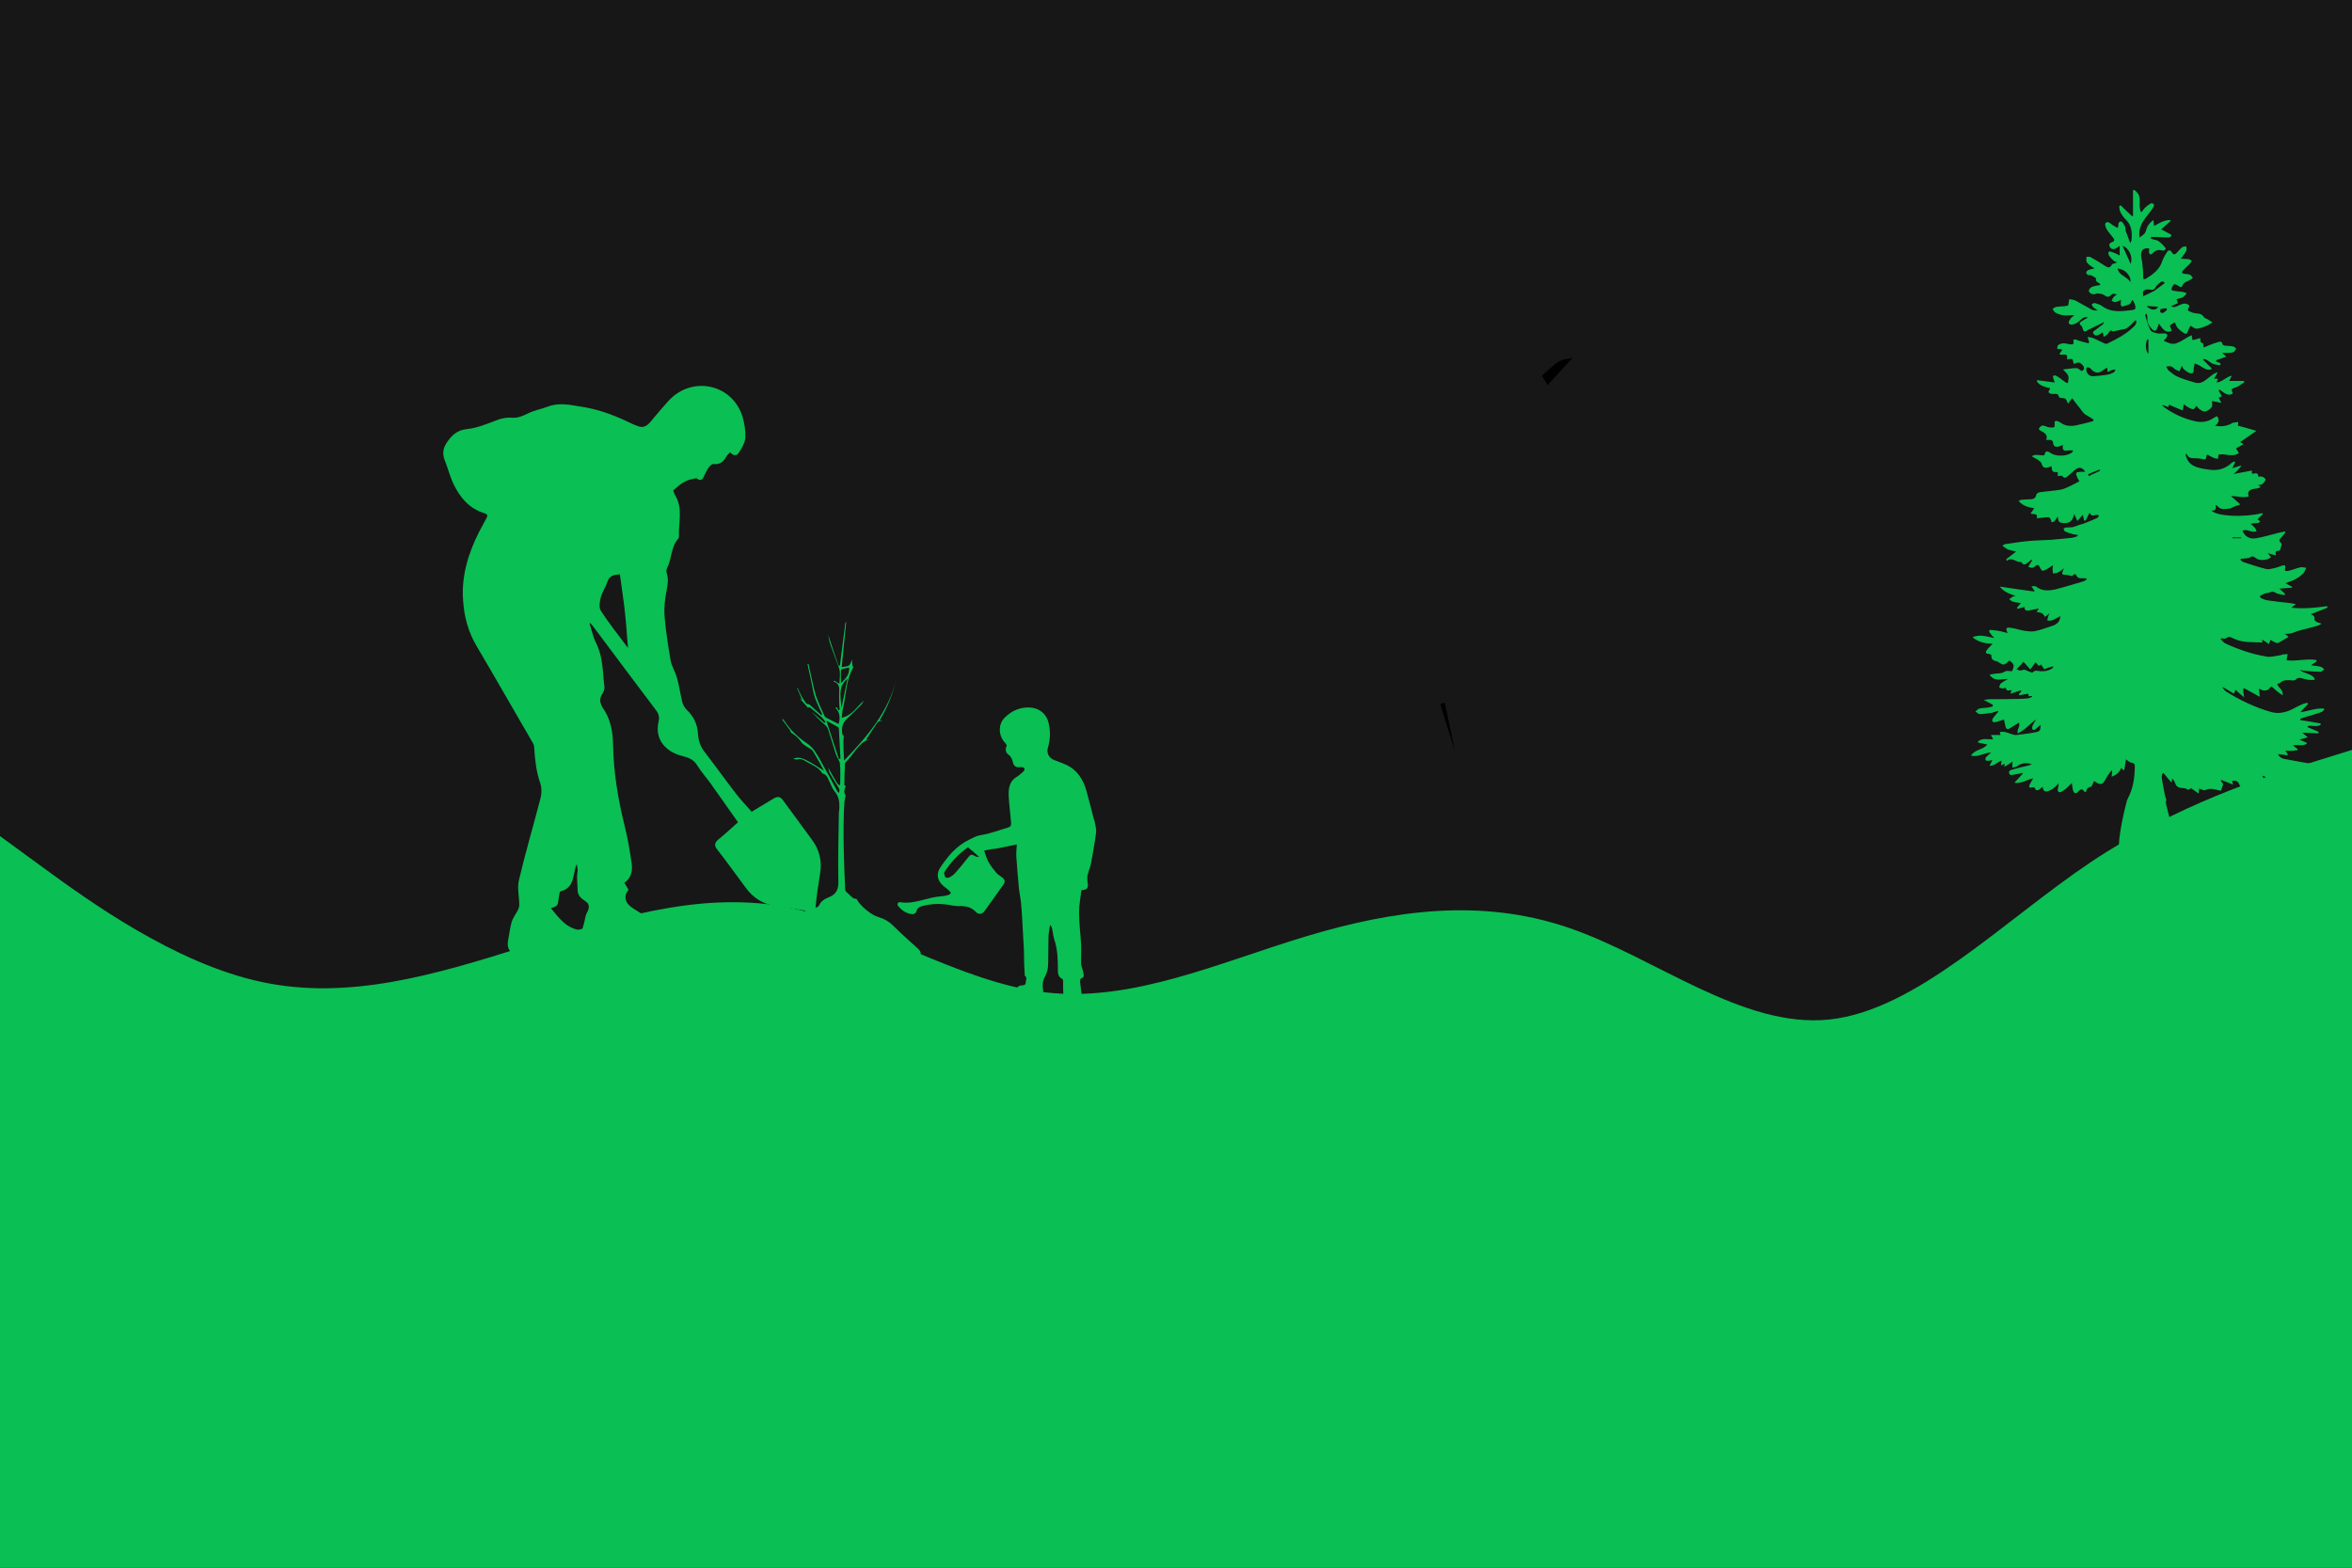 <?xml version="1.0" encoding="utf-8"?>
<!-- Generator: Adobe Illustrator 24.1.2, SVG Export Plug-In . SVG Version: 6.00 Build 0)  -->
<svg version="1.1" id="visual" xmlns="http://www.w3.org/2000/svg" xmlns:xlink="http://www.w3.org/1999/xlink" x="0px" y="0px"
	 viewBox="0 0 900 600" style="enable-background:new 0 0 900 600;" xml:space="preserve">
<style type="text/css">
	.st0{fill:#171717;}
	.st1{fill:#0ABF53;}
</style>
<rect class="st0" width="900" height="600"/>
<path class="st1" d="M0,320l16.7,12.2c16.6,12.1,50,36.5,83.3,43.6c33.3,7.2,66.7-2.8,100-13.3S266.7,341,300,347s66.7,29,100,32.8
	c33.3,3.9,66.7-11.5,100-21.5s66.7-14.6,100-3.3s66.7,38.7,100,35.2s66.7-37.9,100-60.2s66.7-32.7,83.3-37.8L900,287v314h-16.7
	c-16.6,0-50,0-83.3,0s-66.7,0-100,0s-66.7,0-100,0s-66.7,0-100,0s-66.7,0-100,0s-66.7,0-100,0s-66.7,0-100,0s-66.7,0-100,0
	s-66.7,0-83.3,0H0V320z"/>
<path class="st1" d="M225.6,238.6c0.8,2.5,1.3,5.2,2.5,7.5c2.7,5.4,2.5,11.2,3.2,16.9c0.1,0.9-0.4,1.9-0.9,2.7c-1,1.5-0.9,3-0.1,4.6
	c0.1,0.1,0.1,0.3,0.2,0.4c3.2,4.4,4,9.3,4.1,14.7c0.2,10.3,1.9,20.5,4.4,30.6c1.2,4.7,2,9.6,2.7,14.4c0.4,2.9-0.1,5.6-2.8,7.5
	c0.6,0.9,1.1,1.8,1.6,2.6c-2,2.6-1.4,5.2,1.8,7.2c2.3,1.5,4.7,2.9,7.1,4.3c0.8,0.5,1.8,0.6,2.8,0.9c0.5,0.1,1.3,0,1.6,0.3
	c2.1,2,4.7,1.7,7.3,1.8c2.5,0.1,5.4,0.2,6.1,3.3c0.7,2.9-1.9,4.1-3.8,5.4c-5.3,3.8-11.3,5.7-17.9,5.6c-1.8,0-3.6-1-5.4-1.3
	c-1.5-0.3-3.1-0.2-4.6-0.2c-0.4,0-0.8,0.3-1.2,0.3c-6.2,0.4-12.3,1.5-18.6-0.6c-3.5-1.1-7.4-1.1-11.1-1.5c-2.2-0.2-4.5-0.1-6.6-0.5
	c-3-0.6-4.1-2.6-3.6-5.5c0.5-2.4,0.7-4.8,1.4-7.2c0.5-1.5,1.5-2.9,2.3-4.3c0.3-0.7,0.6-1.4,0.6-2.1c0-3.2-0.9-6.6-0.1-9.7
	c2.5-10.6,5.6-21,8.3-31.5c0.4-1.7,0.4-3.8-0.2-5.5c-1.5-4.4-2-8.9-2.3-13.5c0-0.7-0.2-1.4-0.6-2c-7.1-12.2-14.1-24.5-21.3-36.7
	c-3.3-5.5-4.9-11.4-5.3-17.7c-0.7-9.4,2-18.1,6.2-26.4c0.9-1.7,1.8-3.3,2.7-5c0.6-1,0.5-1.6-0.8-2c-5.7-1.7-9.2-5.9-11.7-11
	c-1.4-2.9-2.2-6.2-3.4-9.2c-1-2.4-0.7-4.6,0.7-6.7c1.9-2.9,4-4.9,7.9-5.3c3.9-0.4,7.6-2,11.3-3.4c2.1-0.8,4-1.1,6.2-0.9
	c1.9,0.1,4-0.8,5.8-1.7c2.4-1.2,5-1.6,7.3-2.5c4.7-1.8,8.8-0.7,13.3,0c5.8,0.9,11.2,2.8,16.4,5.2c1.7,0.8,3.5,1.7,5.3,2.3
	c2.1,0.7,3.5-0.5,4.8-2.1c2.2-2.7,4.5-5.3,6.8-7.9c9-9.5,24.2-6.2,28.1,6.2c0.8,2.6,1.2,5.5,1.1,8.2c-0.1,1.8-1.3,3.7-2.3,5.4
	c-0.8,1.5-2.2,1.7-3.5,0.1c-0.6,0.6-1.2,1.1-1.5,1.7c-1.1,1.9-2.4,3.1-4.8,2.8c-0.6-0.1-1.5,0.7-1.9,1.3c-0.7,0.9-1.1,1.9-1.6,2.9
	c-0.6,1.4-1.2,2.7-3,1.3c-0.2-0.2-0.8,0.1-1.3,0.2c-3,0.4-5.3,2.2-7.7,4.4c0.2,0.6,0.5,1.5,1,2.3c2.7,4.9,1,10.1,1.2,15.2
	c0,0.3-0.1,0.8-0.3,1c-2.8,3.2-2.4,7.6-4.2,11.1c-0.3,0.6-0.4,1.4-0.2,2c1.1,3.2-0.1,6.3-0.5,9.4c-0.4,2.8-0.5,5.7-0.2,8.4
	c0.5,5.2,1.3,10.4,2.2,15.6c0.4,2.3,1.8,4.4,2.4,6.6c0.9,3.1,1.3,6.3,2.1,9.5c0.3,1,0.9,2.1,1.6,2.8c2.8,2.6,4.2,5.7,4.4,9.4
	c0.2,2.6,0.9,4.8,2.6,6.9c4,5.2,7.8,10.5,11.8,15.7c1.8,2.4,4,4.6,6.1,7.1c2.7-1.6,5.5-3.3,8.3-5c1.6-1,2.7-0.9,3.8,0.7
	c3.6,5,7.4,10,11,15c2.9,3.9,3.9,8.2,3.1,13c-0.7,4.2-1.3,8.4-1.7,12.6c-0.2,1.9-0.9,2.1-2.5,1.8c-4.3-0.8-8.7-1.4-13-2.1
	c-4.6-0.7-8.2-2.9-11-6.6c-3.7-5-7.3-10-11.1-14.9c-1.3-1.6-1.1-2.7,0.5-4c2.5-2,4.8-4.2,7.4-6.5c-3.6-5.1-7.1-10-10.6-15
	c-1.7-2.3-3.6-4.5-5.1-6.9c-1.4-2.2-3.4-2.9-5.8-3.5c-5.8-1.5-10.5-5.9-8.9-13.1c0.4-1.7,0.1-3-1-4.4c-8-10.6-16-21.3-24-32
	c-0.4-0.5-0.8-0.9-1.2-1.4C226,238.4,225.8,238.5,225.6,238.6z M240.3,248c-0.4-4.9-0.7-9.4-1.2-13.9c-0.5-4.8-1.3-9.5-1.9-14.3
	c-2.4,0.2-4,0.6-4.7,2.7c-0.7,2.1-2,4-2.6,6.1c-0.4,1.6-0.8,3.9,0,5.1C233,238.6,236.7,243.1,240.3,248z M222.7,356.1
	c0.3-1.1,0.6-2.1,0.9-3.2c0.3-1.2,0.4-2.5,1-3.6c1-1.7,1.1-3.3-0.6-4.4c-1.8-1.2-3-2.1-3-4.7c0-2.2-0.4-4.3,0-6.5c0.2-1-0.2-2-0.3-3
	c-1.7,3.8-0.5,9.1-6.4,10.5c-0.2,0.7-0.4,1.6-0.5,2.5c-0.4,3-0.3,3-3,3.9C214,351.4,216.8,355.6,222.7,356.1z"/>
<path class="st1" d="M413.8,340.7c-0.3,2.8-0.9,5.7-0.9,8.5c0,4.2,0.6,8.4,0.8,12.6c0.1,2.4-0.1,4.8,0,7.2c0.1,1,0.6,2.1,0.8,3.1
	c0.2,0.9,0.6,2-0.9,2.4c-0.2,0.1-0.3,0.8-0.3,1.2c0.2,1.9,0.4,3.7,0.7,5.6c0.3,1.6-0.2,2.4-1.8,2.8c-0.5,0.1-1,0.2-1.5,0.2
	c-3,0.2-3.6-0.3-3.8-3.2c-0.1-1.9-0.1-3.8-0.1-5.7c0-0.3-0.2-0.7-0.4-0.8c-1.5-0.7-1.6-2-1.6-3.4c0-3.9-0.1-7.9-1.4-11.7
	c-0.4-1.3-0.5-2.7-0.8-4c-0.1-0.5-0.3-1-0.8-1.5c-0.2,1.6-0.6,3.2-0.6,4.9c-0.1,3.8,0,7.6-0.2,11.3c-0.1,1.2-0.6,2.6-1.2,3.7
	c-0.9,1.5-0.9,3.1-0.7,4.7c0.2,1.9-0.1,2.3-1.9,2.9c-1.7,0.6-3.3,1.2-4.9,1.9c-2.2,0.9-4.4,1.2-6.6,0.2c-1.4-0.6-1.6-1.8-0.4-2.7
	c1.5-1.2,3-2.3,4.5-3.4c0.2-0.1,0.4-0.3,0.7-0.3c0.9-0.2,2,0.2,2-1.3c0-0.8,0.7-1.7-0.3-2.4c-0.1-0.1-0.1-0.6-0.1-0.8
	c-0.1-1.2-0.1-2.3-0.2-3.5c-0.1-1.9,0-3.8-0.1-5.7c-0.2-3.6-0.4-7.1-0.6-10.7c-0.1-2.4-0.3-4.8-0.5-7.2c-0.2-1.9-0.6-3.7-0.8-5.5
	c-0.4-4.1-0.7-8.1-1-12.2c-0.1-1.5,0.1-3,0.2-4.7c-2.6,0.5-5,1-7.4,1.5c-0.9,0.2-1.9,0.2-2.9,0.4c-0.7,0.1-1.4,0.3-2.2,0.5
	c0.6,1.7,1,3.2,1.7,4.4c0.8,1.4,1.8,2.7,2.9,4c0.7,0.8,1.6,1.3,2.4,1.9c0.9,0.7,1.1,1.6,0.4,2.6c-2.4,3.4-4.8,6.8-7.2,10.1
	c-0.9,1.3-2.3,1.6-3.4,0.4c-1.8-1.9-4-2.3-6.5-2.2c-1.3,0-2.6-0.2-4-0.5c-3.3-0.5-6.5-0.4-9.7,0.4c-1.3,0.3-2.3,0.8-2.6,2.3
	c-0.1,0.4-0.9,0.9-1.4,0.9c-2.2-0.2-4-1.3-5.4-3c-0.7-0.8-0.3-1.7,0.7-1.6c5.3,0.9,10.1-1.8,15.1-2.2c1-0.1,2.1-0.2,3.1-0.5
	c0.4-0.1,0.9-0.4,1.1-0.8c0.1-0.2-0.4-0.7-0.7-1c-0.7-0.7-1.6-1.2-2.3-1.9c-2.1-1.9-2.6-4.3-1.1-6.7c2.9-4.4,6.2-8.4,11.1-10.8
	c1.5-0.7,2.7-1.5,4.6-1.8c3.5-0.5,6.9-1.9,10.4-2.9c0.9-0.3,1.2-0.8,1.1-1.7c-0.3-2.8-0.5-5.6-0.8-8.4c-0.1-1.3-0.2-2.7-0.1-4
	c0.2-2.1,0.9-3.9,2.8-5.1c1-0.6,1.9-1.4,2.8-2.2c0.3-0.3,0.5-0.9,0.4-1.2c-0.1-0.3-0.7-0.5-1.1-0.5c-1.5,0.1-2.8,0.2-3.3-1.8
	c-0.2-1-0.7-2.2-1.5-2.8c-1.4-1-1.5-2.1-0.9-3.5c0.1-0.3-0.3-0.9-0.6-1.2c-2.5-2.6-2.8-6.9-0.2-9.6c2.7-2.7,6.1-4.2,10-3.9
	c3.5,0.3,6.2,2.6,6.9,6.1c0.7,3.1,0.6,6.2-0.3,9.2c-0.6,2.1,0.3,4,2.4,4.8c1.6,0.6,3.2,1.2,4.8,1.9c4.1,2,6.3,5.6,7.5,9.8
	c1,3.5,1.9,7.1,2.8,10.7c0.1,0.3,0.3,0.5,0.3,0.8c0.3,1.6,0.8,3.2,0.6,4.7c-0.5,4.1-1.3,8.1-2,12.1c-0.1,0.4-0.2,0.8-0.4,1.3
	c-0.3,1-0.7,2-0.9,3c-0.1,0.7,0,1.4,0,2.1C416.7,339.8,416,340.6,413.8,340.7z M370.4,324.3c-3.6,2.5-6.5,5.6-8.9,9.3
	c-0.1,0.2-0.3,0.5-0.2,0.7c0.1,0.5,0.2,1.2,0.5,1.5c0.3,0.2,1.1,0.2,1.5,0c0.9-0.5,1.8-1.1,2.4-1.9c1.5-1.7,3-3.5,4.4-5.3
	c1.4-1.8,1.5-1.8,3.5-0.7c0.3,0.1,0.7,0,1,0C373.2,326.6,371.9,325.5,370.4,324.3z"/>
<path class="st1" d="M326.5,255.5c-2.8,4.8-2.7,10.3-3.9,15.5c-0.3,1.1-0.3,2.3-0.5,3.7c4.1-0.9,5.8-4.3,8.5-6.6
	c-0.4,0.6-0.7,1.3-1.2,1.8c-1.8,1.8-3.6,3.6-5.4,5.3c-1.4,1.3-1.9,2.9-1.8,4.7c0,0.5,0.1,1.1,0.4,1.8c0.1-0.2,0.2-0.5,0.3-0.7
	c-0.3,3.4-0.1,6.6,0.1,10.1c8.9-9.3,17-18.6,20-31.3c-1.3,5.6-3.3,10.9-6.4,15.9c0.4,0.1,0.7,0.2,1.1,0.2c-0.1,0.1-0.2,0.2-0.2,0.1
	c-1.1-0.2-1.7,0.3-2.2,1.2c-1.3,2-2.6,3.9-3.9,5.9c0.4-0.1,0.8-0.1,1.2-0.2c-4.3,1.5-5.8,5.8-8.8,8.6c-0.2,0.2-0.5,0.6-0.5,1
	c-0.1,2.7-0.2,5.4-0.2,8c0,0.1,0.4,0.3,0.6,0.4c-0.8,1.2-0.8,2.8-0.1,3.5c-0.2,1-0.4,1.8-0.5,2.6c-0.6,11.1-0.2,22.1,0.3,33.2
	c0,0.3,0.1,0.8,0.3,1c0.9,0.9,1.8,1.7,2.7,2.5c0.3,0.2,0.8,0.2,1.4,0.4c0,0,0,0,0,0c0,0,0.2,0.4,0.3,0.5c1.7,2.8,5.2,5,5.2,5
	c2.8,1.8,3.3,1.2,5.9,2.7c1.9,1.1,2.4,1.9,5.5,4.8c6,5.7,7.8,6.5,7.6,7.9c-0.3,1.5-2.7,2.2-6.9,3.3c-9.5,2.4-14.3,3.6-16.9,3.7
	c-16.6,0.7-33.4-14.1-34.3-14.9c-0.1-0.1-0.2-0.2-0.2-0.3c1.9-1.7,3.8-3.5,5.9-4.9c1-0.7,2.7-0.3,4-0.5c0.7-0.1,1.5-0.3,1.9-0.8
	c1.8-1.8,3.8-3.2,6.5-3.3c0.4,0,0.9-0.4,1.1-0.7c0.7-1.7,2.2-2.6,3.8-3.2c3-1.2,3.7-3.2,3.6-6.3c-0.2-8.6,0.1-17.1,0.2-25.7
	c0-0.7,0.1-1.4,0.2-2c0.1-2.4-0.2-4.7-1.9-6.6c-0.7-0.8-1.1-2-1.6-3c-0.8-1.4-1-3.3-3-3.8c-1.5-2.5-4.2-3.3-6.5-4.7
	c-1-0.6-2-1.1-3.2-0.6c-0.4,0.1-1-0.2-1.5-0.4c2.6-0.5,2.9-1.1,11.8,4.7c-0.5-1-1.1-2-1.6-3c-0.9-1.5-1.7-3.1-2.7-4.6
	c-0.4-0.6-1.2-0.9-1.9-1.4c-0.6-0.4-1.3-0.8-1.9-1.3c-0.8-0.8-1.3-1.8-2.2-2.6c-0.9-0.8-2-1.5-2.8-2.1c0,0,0.2,0,0.5,0
	c-1.1-1.5-2.3-3.1-3.4-4.6c0.1-0.1,0.2-0.2,0.3-0.2c0.2,0.3,0.5,0.6,0.7,0.9c2.2,3.4,5.2,6.2,8.5,8.4c2.5,1.7,3.7,4,5,6.3
	c2.3,4,4.4,8,6.6,12c0.1,0.2,0.3,0.4,0.5,0.7c0.7-1,0.2-1.8-0.3-2.5c-1.1-1.7-2.1-3.4-3.1-5.1c-0.3-0.6-0.4-1.4-0.6-2.1l0,0
	c1.1,1.9,2.1,3.8,3.2,5.6c0.2,0.4,0.6,0.7,0.9,1.1c0.2,0,0.3-0.1,0.5-0.1c0-2.7,0.2-5.4-0.1-8.1c-0.1-1.2-1.1-2.3-1.5-3.5
	c-1-3.2-2-6.4-3-9.6c-0.3-1-1-1.6-1.8-2.3c-1.7-1.4-3.1-3-4.7-4.6c1.2,1,2.3,2,3.5,3c0.5,0.5,1.1,0.9,1.6,1.4
	c0.1-0.1,0.3-0.3,0.4-0.4c-0.6-0.8-1.2-1.6-1.9-2.2c-0.8-0.7-1.6-1.3-2.4-2c-0.6-0.5-1.3-1-1.9-1.5c-0.1,0-0.3,0.2-0.5,0.3
	c-1.1-1.3-2.3-2.6-3.3-3.7c0.1,0.1,0.4,0.3,1.1,0.8c-0.7-1.7-1.4-3.1-2-4.6c0.1,0,0.1-0.1,0.2-0.1c0.5,1.1,1,2.2,1.6,3.3
	c0.5,0.9,1.1,1.8,1.7,2.6c0.3,0.3,0.8,0.3,1.2,0.4c1.5,1.4,3,2.7,4.6,4.1c0.1-0.1,0.2-0.1,0.4-0.2c-1.4-3-3-6-3.6-9.3
	c-0.6-3.4-1.4-6.7-2.1-10c0.1,0,0.3-0.1,0.4-0.1c0.1,0.6,0.2,1.3,0.4,1.9c0.8,3.4,1.4,6.9,2.4,10.2c0.9,2.7,2.2,5.3,3.4,8
	c0.1,0.2,0.4,0.4,0.6,0.5c1.5,0.8,3,1.5,4.7,2.4c0.7-2.3,0.5-4.4-1.2-6.2c0.2-0.1,0.3-0.2,0.5-0.2c0.2,0.4,0.5,0.8,0.7,1.2
	c0.1-0.1,0.2-0.1,0.4-0.2c-0.1-1.5-0.2-2.9-0.2-4.4c0-0.6,0-1.3,0-1.9c0.1-1.9,0.3-3.8-2.2-4.6c0.1-0.1,0.3-0.2,0.4-0.3
	c0.5,0.4,1.1,0.7,1.9,1.2c0.1-2.2,0.5-4.2-0.2-6.2c-1-2.8-2.1-5.6-3.1-8.4c-0.5-1.4-0.8-2.8-1-4.2c1.3,4,2.6,7.9,4,11.9
	c0.2,0,0.3,0,0.5-0.1c0.7-5.5,1.4-11,2.1-16.5c0.1,0,0.2,0,0.3,0c-0.6,5.6-1.1,11.3-1.7,17.1c1-0.2,2-0.1,2.7-0.6
	c0.6-0.4,0.8-1.4,1.3-2.3C325.9,253.7,326.2,254.6,326.5,255.5z M321,290.5c0.2,0,0.4-0.1,0.6-0.1c-0.2-3.8-0.4-7.6-0.6-11.4
	c0-0.2-0.1-0.6-0.3-0.7c-1.4-0.8-2.9-1.6-4.5-2.5C317.9,280.9,319.4,285.7,321,290.5z M324.3,259.7c-3.1,2.8-3,5.1-2.3,11.2
	C322.8,267,323.5,263.5,324.3,259.7z M324.9,255.5c-0.8,0.2-1.6,0.3-2.4,0.5c-0.3,0.1-0.7,0.4-0.7,0.6c-0.1,1.5,0,3.1,0,4.9
	C323.6,259.7,325.2,258.1,324.9,255.5z M353.2,356.7"/>
<path d="M592.2,147.4c-0.7-1.2-1.5-2.4-2.2-3.6c2.2-1.9,4.2-4,6.6-5.5c1.5-0.9,3.6-1,5.1-1.3C598.7,140.3,595.5,143.8,592.2,147.4z"
	/>
<path d="M557,288.3c-2-6.3-4-12.6-5.9-18.9c0.6-0.2,1.1-0.3,1.7-0.5c1.4,6.5,2.8,13,4.1,19.5C556.9,288.4,557,288.3,557,288.3z"/>
<path class="st1" d="M882.6,295.2c0.8,0.7,1.3,1.2,1.9,1.7c-0.1,0.2-0.2,0.3-0.3,0.5c-2.6-0.1-4.5-2.4-7-2.8
	c-0.1,0.1-0.2,0.2-0.2,0.3c0.8,0.8,1.7,1.5,2.7,2.4c-1,0.3-1.8,0.6-2.8,0.9c0.6,0.8,1,1.5,1.6,2.5c-2.5,0.3-3.9-1.3-5.6-2.3
	c-0.1,0.4-0.1,0.7-0.2,0.9c-0.5,1.5-1.5,1.8-2.7,0.8c-1-0.8-2-1.7-3-2.6c-0.3-0.3-0.7-0.5-1.2-0.6c0.3,0.9,0.5,1.9,0.9,2.8
	c0.5,1.1-0.3,1.5-0.9,2.1c-0.6,0.6-1.2,0.4-1.7-0.2c-0.3-0.3-0.6-0.6-1-1.2c-0.4,0.9-0.8,1.6-1.2,2.4c-0.3-0.3-0.6-0.6-0.7-0.8
	c-0.7-1.1-1.3-1.8-2.6-0.7c-0.2,0.2-0.8-0.1-1.1-0.2c-0.2-0.1-0.4-0.4-0.5-0.6c-0.5-1.4-1.4-2-2.9-1.6c0.1,0.3,0.2,0.7,0.4,1.4
	c-1.7-0.7-3.1-1.2-4.5-1.8c-0.1,0.1-0.1,0.2-0.2,0.3c0.3,0.5,0.7,1,0.9,1.3c-0.3,0.9-0.5,1.6-0.8,2.5c-0.1,0-0.4-0.1-0.8-0.1
	c-1.7-0.4-3.4-1-5.3-0.1c-0.5,0.3-1.5-0.4-2.3-0.6c0,0.5-0.1,1-0.2,1.9c-0.8-0.6-1.4-1-2-1.4c-0.5-0.3-0.9-1-1.5-0.2
	c0,0-0.1,0.1-0.1,0.1c-0.2,0-0.6,0-0.7-0.1c-1.4-1-3.8,0.2-4.6-2.2c-0.2-0.7-0.7-1.4-1.3-2c0,0.4,0,0.9,0,1.3
	c-0.1,0.1-0.2,0.1-0.3,0.2c-1-1.2-1.9-2.3-2.9-3.5c-0.1,0-0.3,0.1-0.4,0.1c-0.1,0.5-0.4,1.1-0.3,1.6c0.3,2.3,0.8,4.5,1.2,6.7
	c0.1,0.6,0.4,1.1,0.5,1.6c0.1,0.4-0.1,0.7-0.1,0.8c-0.4,1.8,4.9,14.7,1.8,19.2c-1.8,2.5-6.7,2.9-9.4,3.1c-1,0.1-2.3,0.1-2.9,0.1
	c-3.6,0.1-5.5,0.1-6.1-0.2c-3.7-1.7,0.9-19.6,1.6-22.2c0.1-0.2,0.2-0.7,0.5-1.3c2-3.7,2.5-7.8,2.6-11.9c0-0.9-0.2-1.5-1.3-1.6
	c-0.4,0-0.7-0.3-1.1-0.5c-0.3-0.2-0.6-0.5-1-0.8c-0.2,1.4-0.4,2.7-0.7,4.3c-0.6-0.5-0.8-0.7-1.2-1c-0.5,1.7-1.8,2.7-3.6,3.4
	c0.1-0.9,0.2-1.6,0.2-2.2c-0.1-0.1-0.2-0.1-0.3-0.2c-0.5,0.7-1,1.4-1.5,2.1c-0.2,0.3-0.3,0.6-0.5,0.9c-1.4,2.6-2,2.8-4.6,1
	c-0.2,0.5-0.4,0.9-0.6,1.3c-0.2,0.3-0.3,0.8-0.5,0.9c-1.3,0.1-1.8,1-2.1,2.1c-0.3-0.1-0.4-0.1-0.5-0.2c-0.8-1.2-1.4-1.1-2.3-0.1
	c-0.9,1.1-1.8,0.8-2.1-0.6c-0.2-0.8-0.2-1.5-0.4-2.6c-0.6,0.6-1.1,1-1.5,1.4c-0.3,0.3-0.5,0.6-0.8,0.8c-0.8,0.5-1.9,1.5-2.5,1.3
	c-1.1-0.4-0.4-1.7-0.3-2.6c0-0.2,0-0.3,0-0.8c-0.5,0.5-0.8,1-1.2,1.3c-0.7,0.6-1.5,1.2-2.3,1.5c-1.7,0.7-2.3,0.3-2.6-1.5
	c-0.6,0.5-1.1,1-1.7,1.3c-0.3,0.1-1,0-1-0.2c-0.2-0.9-0.7-1-1.5-0.8c-1.1,0.2-1.1-0.4-0.7-1.2c0.4-0.8,0.9-1.5,1.3-2.3
	c-2.3,0.4-4.3,2.1-7.2,1.7c1.2-1.3,2.2-2.4,3.2-3.5c0-0.1-0.1-0.2-0.1-0.3c-0.9,0.2-1.9,0.5-2.8,0.6c-0.8,0.1-2,0.7-2.3-0.5
	c-0.3-1.1,0.9-1.2,1.7-1.5c1.7-0.5,3.5-0.9,5.3-1.3c0.5-0.1,1.1-0.4,1.7-0.6c-2.1-0.7-4-0.5-5.7,0.8c-0.4,0.3-1.1,0.3-1.8,0.5
	c0-0.8,0.1-1.3,0.1-2.3c-1.2,0.8-2.1,1.4-3.1,2c0-0.4,0-0.7,0.1-1.2c-0.5,0.2-0.9,0.4-1.4,0.7c0.1-0.7,0.1-1.2,0.2-1.9
	c-1.6,0.6-2.6,2-4.6,2c0.4-0.8,0.7-1.4,1.1-2.2c-0.7,0.1-1.2,0.3-1.7,0.3c-0.3,0-0.8-0.1-0.9-0.3c-0.1-0.2-0.1-0.7,0.1-1
	c0.5-0.6,1.2-1.1,2-1.9c-2.7,0.1-4.9,1.9-7.7,1.2c1.5-2.4,4.5-2.2,6.3-4.2c-1.3-0.3-2.5-0.6-3.6-0.8c0-0.2,0-0.3,0.1-0.5
	c1.6-1.3,3.6-0.7,5.7-0.7c-0.3-0.7-0.6-1.1-0.9-1.7c1.3,0,2.4,0,3.7,0c-0.1-0.4-0.2-0.7-0.3-1.1c1.6-0.4,2.9,0.2,4.3,0.7
	c0.7,0.2,1.5,0.5,2.2,0.4c2.5-0.3,5-0.6,7.5-1.1c1.4-0.3,1.7-0.9,1.6-2.8c-0.7,0.6-1.3,1.2-1.9,1.7c-0.3,0.2-0.8,0.4-0.9,0.3
	c-0.3-0.2-0.5-0.7-0.4-1c0.1-0.6,0.4-1.1,0.7-1.7c0.2-0.4,0.6-0.8,0.7-1.3c-2.3,1.7-4.1,4-6.9,5.3c-0.5-1.5,1.2-2.8,0.4-4.1
	c-1.3,0.8-2.4,1.5-3.5,2.2c-0.9,0.5-1.4,0.2-1.6-0.8c-0.2-0.9-0.4-1.7-0.6-2.6c-0.8,0.3-1.7,0.5-2.5,0.8c-0.3,0.1-0.6,0.2-0.9,0.2
	c-1,0.1-1.3-0.4-0.9-1.3c0.3-0.6,0.9-1.1,1.3-1.7c0.3-0.4,0.6-0.7,0.9-1c-0.1-0.1-0.1-0.2-0.2-0.3c-0.7,0.2-1.5,0.5-2.2,0.7
	c-1.6,0.2-3.2,0.5-4.8,0.5c-0.5,0-1.1-0.7-1.6-1c0.5-0.4,1-1,1.5-1.1c1.1-0.3,2.3-0.2,3.4-0.4c0.6-0.1,1.1-0.3,1.7-0.4
	c0-0.2,0.1-0.4,0.1-0.6c-1-0.6-2.1-1.2-3.5-1.9c0.9-0.1,1.6-0.3,2.2-0.3c3.6,0,7.2,0,10.9-0.1c1.3,0,2.6-0.1,3.8-0.2
	c0.6-0.1,1.1-0.4,1.6-0.6c0-0.1-0.1-0.2-0.1-0.3c-0.4,0-0.7,0-1.2,0.1c-0.1-0.3-0.1-0.7-0.2-1c-1.2,0.2-2.3,0.4-3.5,0.6
	c0-0.1-0.1-0.3-0.1-0.4c0.3-0.4,0.7-0.8,1-1.2c-0.1-0.1-0.1-0.2-0.2-0.3c-1.2,0.4-2.5,0.8-4,1.3c0.2-0.7,0.3-1,0.5-1.3
	c-0.8-0.2-2.1,0.7-2.3-1c-0.4,0.1-0.8,0.3-1.1,0.3c-0.5,0-0.9-0.2-1.4-0.4c0.2-0.5,0.2-1.1,0.5-1.4c0.8-0.7,1.7-1.1,2.8-1.8
	c-2.4-0.2-5,1.3-7-1.7c1-0.2,1.7-0.3,2.4-0.4c1.2-0.1,2.4,0,3.5-0.8c0.6-0.4,1.8-0.1,2.7-0.1c1-2.2,0.9-2.7-1-4.1
	c-0.3,0.2-0.5,0.5-0.8,0.7c-1.2,1.1-1.7,1.1-3.1,0.1c-0.3-0.2-0.6-0.4-0.9-0.5c-1.3-0.2-2.2-0.7-2.1-2.3c0-0.2-0.6-0.5-0.9-0.5
	c-1.2-0.1-1.5-0.5-0.9-1.4c0.6-0.9,1.5-1.6,2.3-2.5c-2.7-0.1-5.3-0.5-7.7-2.5c2.9-1.3,5.5-0.2,8.3,0.3c-0.7-0.8-1.2-1.3-1.6-1.9
	c-0.6-0.8-0.4-1.3,0.6-1.2c1.1,0.1,2.3,0.3,3.4,0.5c0.8,0.2,1.7,0.4,2.7,0.7c-0.8-1.9-0.6-2.3,1.3-2c1.7,0.2,3.3,0.8,5,1.1
	c1.3,0.2,2.7,0.4,4,0.2c2.4-0.5,4.8-1.4,7.2-2.2c1.6-0.6,2.6-1.7,2.7-3.6c-1.1,0.6-2.1,1.2-3.1,1.6c-0.6,0.2-1.3,0.1-1.9,0.1
	c0.1-0.6,0.2-1.2,0.4-1.8c0.1-0.2,0.2-0.5,0.5-1c-0.8,0.6-1.3,1-1.8,1.4c-0.9-1.5-0.9-1.5-3.2-1.9c0.3-0.4,0.5-0.8,0.9-1.3
	c-1.3,0.2-2.5,0.5-3.6,0.7c-1,0.2-2,0.2-1.9-1.3c-1,0.2-1.8,0.5-2.7,0.7c-0.1-0.1-0.2-0.2-0.2-0.4c0.4-0.5,0.9-1.1,1.5-1.8
	c-1.1-0.2-2.1-0.2-3-0.5c-0.6-0.2-1-0.6-1.5-1c0.5-0.3,1-0.7,1.5-1c0.3-0.1,0.7-0.1,1-0.2c-2.3-0.8-4.5-1.5-6.1-3.6
	c4.5,0.7,8.8,1.3,13.3,1.9c-0.1-0.4-0.1-0.5-0.2-0.6c-0.3-0.5-0.7-0.9-1-1.4c0.6,0,1.4-0.2,1.8,0.1c2.4,1.9,5.1,1.6,7.7,1
	c3.5-0.9,6.9-2,10.4-3c0.5-0.1,0.8-0.5,1.3-0.8c0-0.1-0.1-0.2-0.1-0.3c-0.4,0-0.8-0.1-1.2-0.1c-1.1,0-2,0.3-2.7-1.1
	c-0.5-1.1-1.3,0-1.6,0.3c-1-0.2-1.8-0.5-2.6-0.5c-1.2,0-1.4-0.2-1-1.4c0.1-0.2,0.2-0.5,0.5-1.1c-1,0.7-1.6,1.3-2.4,1.6
	c-0.5,0.3-1.2,0.3-1.8,0.4c-0.1-0.6-0.2-1.2-0.2-1.7c0-0.4,0.1-0.9,0.2-1.5c-1,0.7-1.8,1.2-2.7,1.7c-1.3,0.7-1.7,0.6-2.3-0.8
	c-0.4-0.9-0.9-1.4-1.8-0.5c-0.7,0.7-1.6,0.8-2.7,0.2c0.5-0.8,1-1.6,1.5-2.4c-0.1-0.1-0.2-0.2-0.3-0.3c-0.4,0.4-0.9,0.7-1.3,1.1
	c-0.8,0.6-1.6,1.3-2.4,0c-0.1-0.1-0.2-0.2-0.3-0.2c-1.9,0.3-3.3-2.2-5.4-0.4c-0.1-0.2-0.1-0.5-0.2-0.7c1.2-0.9,2.3-1.8,3.8-2.9
	c-1.1-0.3-2-0.4-2.9-0.7c-0.8-0.3-1.5-0.9-2.4-1.5c0.5-0.3,0.7-0.5,0.8-0.6c2.9-0.4,5.8-0.9,8.8-1.2c3-0.3,6-0.3,9-0.5
	c2.8-0.2,5.5-0.5,8.3-0.8c0.6-0.1,1.3-0.4,1.9-0.6c0-0.2,0-0.3,0-0.5c-0.6-0.1-1.1-0.1-1.6-0.2c-1.1-0.3-2.2-0.6-3.2-1.1
	c-0.3-0.1-0.4-0.7-0.6-1.1c0.3-0.1,0.7-0.4,1-0.4c0.8-0.1,1.6,0,2.4-0.1c0.9-0.2,1.7-0.6,2.6-0.9c0.6-0.2,1.2-0.3,1.7-0.5
	c1.7-0.7,3.4-1.3,5.1-2.1c0.3-0.2,0.6-0.6,0.8-0.9c-1.1-1.1-2.8,1.1-3.6-1.2c-0.6,1.2-1.1,2.1-1.6,3.1c-0.2,0-0.3-0.1-0.5-0.1
	c-0.2-0.6-0.3-1.3-0.5-2.2c-0.7,0.8-1.3,1.5-2.1,2.4c-0.4-0.8-0.7-1.6-1.2-2.7c-0.6,3.1-2.2,3.8-4.9,3.4c-1.4-0.3-1.2-1.3-1.4-2.4
	c-0.5,0.7-0.9,1.4-1.3,1.8c-0.3,0.3-0.8,0.3-1.1,0.4c-0.1-0.3-0.1-0.7-0.2-0.9c-0.2-0.4-0.5-1-0.8-1c-1-0.1-1.9,0.1-2.9,0.2
	c-0.5,0-1,0.1-1.7,0.2c0.5-2.3-1.5-1.3-2.4-1.9c0.5-0.6,0.9-1.2,1.4-2c-2.3-0.3-4.4-0.9-6-2.8c0.5-0.2,0.8-0.4,1-0.4
	c1.1-0.1,2.3-0.2,3.4-0.2c1.2,0,2.1-0.3,2.4-1.8c0.1-0.4,0.8-0.9,1.3-0.9c2.6-0.4,5.3-0.5,8-1c1.3-0.2,2.6-0.9,3.9-1.5
	c1.1-0.5,2.1-1.1,3.3-1.7c-0.2-0.4-0.7-1-0.9-1.6c-0.2-0.5-0.5-1.2-0.3-1.6c0.2-0.3,1-0.4,1.5-0.4c0.6-0.1,1.2,0,1.9,0
	c-0.9-1.6-2.2-2-3.6-1c-1,0.7-1.7,1.6-2.7,2.3c-0.7,0.6-1.4,1.6-2.5,0.3c-0.2-0.3-1.1,0-1.7,0c0-0.6,0-1,0-1.5
	c-0.7-0.1-1.5,0.1-1.9-0.3c-0.4-0.4-0.4-1.3-0.5-2c-0.5,0.2-0.9,0.3-1.3,0.5c-1.5,0.4-2.1-0.1-2.5-1.5c-0.2-0.6-0.8-1-1.4-1.4
	c-0.7-0.5-1.6-0.8-2.3-1.4c1.6-1.1,3.3,0,4.8-0.4c0.3-1.6,1-1.8,2.4-0.8c2,1.4,6.2,1.3,8.1-0.2c0.2-0.1,0.2-0.3,0.5-0.8
	c-0.8,0-1.3-0.1-1.8,0c-2,0.3-2.4-0.1-2.1-2.1c-0.6,0.2-1.1,0.5-1.7,0.6c-1.4,0.3-2-0.2-2.1-1.6c0-0.3-0.5-0.8-0.8-0.9
	c-0.5-0.1-1.1,0-1.8,0c0.9-2.9-1.9-2.9-2.9-4.2c0.8-1.4,1.4-1.6,2.8-1c0.5,0.2,1.1,0.4,1.7,0.4c1.6,0.1,1.7,0,1.6-1.5
	c-0.1-0.9,0.3-1.2,1.1-0.9c0.4,0.1,0.8,0.3,1.1,0.5c1.8,1.4,3.9,1.5,6,1.1c2.2-0.5,4.4-1,6.5-1.6c0.1-0.2,0.1-0.4,0.2-0.6
	c-0.9-0.6-1.8-1.2-2.7-1.7c-0.3-0.2-0.6-0.3-0.8-0.5c-0.6-0.6-1.1-1.3-1.6-2c-1-1.2-2-2.5-3.1-4c-0.6,0.8-1.1,1.4-1.6,2.1
	c-0.4-0.8-0.5-1.5-1-1.9c-0.4-0.3-1.2-0.2-1.8-0.3c-0.3-0.1-0.7-0.3-0.7-0.5c-0.2-1.2-1.1-1.1-1.9-1c-0.3,0-0.7,0-1.1-0.1
	c-0.8-0.2-1.3-0.6-0.6-1.4c0.1-0.1,0.2-0.4,0.3-0.7c-2-0.5-3.9-0.9-5.1-2.6c0-0.2,0.1-0.3,0.1-0.5c2.2,0.3,4.3,0.6,6.8,0.9
	c-0.3-0.7-0.5-1.1-0.6-1.6c-0.1-0.3-0.2-0.9-0.1-0.9c0.3-0.2,0.8-0.3,1.1-0.1c0.9,0.4,1.6,1,2.4,1.6c0.6,0.4,1.1,0.8,1.7,1.2
	c0.2,0,0.3-0.1,0.5-0.1c0.1-0.9,0.4-1.9,0.1-2.7c-0.3-0.8-1.1-1.4-2-2.4c1.9-0.2,3.6-0.5,5.2-0.5c0.6,0,1.2,0.7,1.9,1.1
	c0.8-0.2,1.2-1,0.8-1.7c-0.3-0.6-1-1.3-1.7-1.5c-0.6-0.2-1.4,0.3-2.1,0.5c-0.2-0.7-0.2-1.6-0.6-1.8c-0.5-0.3-1.2,0-2,0
	c0.6-3-1.9-1.1-2.9-2c0.4-0.5,0.8-1.1,1.1-1.6c-0.1-0.1-0.2-0.2-0.3-0.2c-0.5-0.1-1.1-0.1-1.6-0.2c0.1-0.5,0-1.2,0.3-1.4
	c0.6-0.4,1.4-0.7,2.1-0.7c0.9,0,1.7,0.3,2.6,0.4c0.8,0.1,1.5,0,1.2-1.1c-0.2-0.8,0.4-0.9,1-0.7c0.4,0.1,0.7,0.3,1.1,0.4
	c1.2,0.4,2.5,0.7,3.7,1c0.1-0.3,0.2-0.4,0.2-0.5c-0.2-0.6-0.4-1.3-0.6-1.9c0.7,0.1,1.4,0.1,2.1,0.4c1.5,0.6,2.9,1.4,4.3,2
	c0.4,0.2,0.9,0.3,1.2,0.1c3.5-1.7,7-3.5,9.8-6.2c0.9-0.8,1.7-1.8,1-2.8c-1,1-2,2.1-3.2,3c-0.6,0.5-1.6,0.5-2.4,0.7
	c-0.9,0.2-1.9,0.4-3.1,0.7c-0.7-0.8-1.3-0.2-1.8,0.8c0,0,0,0.1-0.1,0.1c-0.5,0.4-1.1,0.8-1.6,1.2c-0.1-0.6-0.2-1.1-0.4-1.8
	c-0.4,0.2-0.8,0.6-1.2,0.8c-0.8,0.4-1.7,0.7-2.3-0.2c-0.6-0.9,0.5-1.3,1-1.7c0.8-0.7,1.7-1.3,2.5-1.9c0.2-0.1,0.2-0.4,0.5-1
	c-0.6,0.4-0.9,0.6-1.2,0.7c-1,0.5-2.1,1-3.1,1.5c-0.8,0.4-1.6,0.7-2.3,1.2c-0.7,0.5-1.3,0.2-1.5-0.6c-0.1-0.5-0.3-1.1-0.7-1.4
	c-0.7-0.6-0.6-1,0-1.5c0.7-0.5,1.6-0.9,2.4-1.4c0-0.1-0.1-0.3-0.1-0.4c-0.5,0.1-1.1,0.1-1.5,0.4c-0.7,0.4-1.2,1-1.8,1.5
	c-0.5,0.3-1,0.7-1.5,0.8c-0.8,0.3-1.8,0.5-2.2-0.4c-0.2-0.5,0.5-1.3,0.9-1.9c0.3-0.4,0.8-0.5,1.2-1.1c-0.6,0-1.1,0.1-1.7,0.1
	c-2,0.2-4-0.1-5.7-1.2c-0.4-0.3-0.6-0.9-0.9-1.3c0.4-0.2,0.9-0.6,1.3-0.7c1.1-0.2,2.2-0.2,3.3-0.3c0.6-0.1,1.2-0.2,1.4-0.3
	c0.2-1,0.3-1.7,0.4-2.4c0.9,0.2,1.8,0.2,2.5,0.6c2.1,1.1,4,2.3,6.1,3.4c0.7,0.3,1.5,0.4,2.3,0.3c-0.6-0.4-1.3-0.8-1.8-1.3
	c-0.3-0.2-0.3-0.7-0.5-1.1c0.4-0.1,0.8-0.5,1.2-0.4c0.9,0.3,1.9,0.5,2.7,1.1c3.7,2.8,7.9,2,12,1.5c0.8-0.1,0.9-0.6,0.8-1.3
	c-0.1-0.3-0.1-0.5-0.2-0.8c-0.2-0.5-0.5-1-0.8-1.7c-0.2,0.3-0.5,0.4-0.5,0.5c-0.4,1.6-1.9,1.4-3,1.9c-0.6,0.3-1.2-0.1-1.1-1
	c0-0.4,0.1-0.9,0.1-1.4c-0.8,0.3-1.4,0.7-2.1,0.8c-0.5,0.1-1-0.3-1.5-0.5c0.2-0.4,0.4-0.9,0.7-1.3c0.3-0.4,0.8-0.7,1.3-1.1
	c-1-0.4-1.7-0.4-2.3,0.3c-0.9,0.9-1.5,0.7-2.6-0.1c-0.7-0.5-1.8-0.5-2.7-0.6c-0.3,0-0.6,0.3-1,0.3c-0.8,0.2-2.2-0.6-2.1-1.4
	c0.1-0.5,0.7-1.2,1.2-1.4c1-0.4,2.1-0.5,3.2-0.7c-0.1-1.1-2.3-1-1.6-2.6c-0.9-0.5-1.7-1.4-3-1.2c-0.2,0-0.8-0.5-0.8-0.9
	c0-0.3,0.3-0.8,0.7-1c0.7-0.3,1.5-0.4,2.5-0.7c-0.6-0.4-1.1-0.6-1.5-0.9c-0.5-0.4-1.2-0.9-1.5-1.5c-0.3-0.6-0.1-1.3-0.1-2
	c0.6,0,1.2-0.1,1.7,0.2c1.8,1,3.6,2.1,5.3,3.2c1,0.6,1.9,1.2,2.7-0.4c0.2-0.4,1.1-0.4,2.1-0.9c-0.4-0.1-0.8-0.2-1.1-0.4
	c-0.5-0.4-1-0.8-1.4-1.3c-0.6-0.7-1.3-1.5-0.7-2.4c0.2-0.2,1.4,0.2,2.1,0.5c0.6,0.2,1.2,0.6,2,1c0-1.3,0-2.3,0-3.7
	c-0.6,0.4-0.9,0.6-1.3,0.9c-0.9,0.6-2,0.4-2.4-0.4c-0.6-1.1-0.1-1.6,0.9-2c1-0.3,0.8-1,0.3-1.6c-0.8-1.1-1.8-2.1-2.5-3.3
	c-0.4-0.7-0.8-2-0.4-2.3c0.8-0.9,1.7,0,2.5,0.6c0.6,0.5,1.4,0.8,2,1.2c0.2-0.2,0.3-0.3,0.3-0.3c0.1-0.9,0-2.2,1.2-2.1
	c0.5,0,1.1,1.3,1.5,2c0.2,0.4,0,1.1,0.2,1.6c0.5,1.4,1.1,2.8,1.7,4.6c0.3-0.6,0.5-0.7,0.5-0.9c0.3-3,0.2-5.8-2.2-8.1
	c-0.9-0.9-1.6-1.9-2.1-3c-0.3-0.6-0.3-1.4-0.4-2.1c0.2-0.1,0.4-0.2,0.6-0.3c1.4,1.4,2.9,2.8,4.3,4.1c0.1,0,0.2,0,0.4,0
	c0-3.3,0-6.6,0-9.9c0.2,0,0.3-0.1,0.5-0.1c1,0.8,1.9,1.7,2,3.1c0.1,1,0,1.9,0,2.9c0.1,0.8,0.2,1.6,0.4,2.3c0.2,0,0.3,0.1,0.5,0.1
	c0.3-0.5,0.6-1,1-1.4c0.7-0.7,1.5-1.3,2.3-1.8c0.3-0.2,1,0,1.2,0.2c0.2,0.2,0.1,0.9-0.1,1.2c-0.8,1.2-1.6,2.3-2.5,3.4
	c-2.3,2.8-3.2,5.2-2.8,8.2c1-0.8,2.1-1.2,2.5-2.7c0.3-1.5,1.2-2.8,2.8-4c0.1,1,0.2,1.6,0.3,2.3c1.9-1.1,3.7-2.2,6-2.3
	c0.1,0.1,0.2,0.3,0.3,0.4c-1.2,1-2.4,2.1-3.6,3.2c1.3,0.7,2.4,1.3,3.6,1.9c0.2,0.1,0.4,0.5,0.3,0.5c-0.3,0.3-0.6,0.7-0.8,0.7
	c-1.6,0-3.2-0.1-4.9-0.2c-0.7,0-1.4,0-2.1,0c0,0.2-0.1,0.3-0.1,0.5c0.4,0.2,0.7,0.4,1.1,0.5c1.9,0.1,3,1.5,4.2,2.8
	c0.7,0.7,0.4,1.2-0.5,1.4c-0.1,0-0.2,0.1-0.3,0c-1.6-0.5-2.8-0.1-4,1.2c-0.6,0.6-1.2,0.1-1.2-0.8c0-0.4,0.1-0.8,0.1-1.2
	c-1.8-0.3-3,0.4-3.1,2.1c-0.1,1,0.2,2,0.4,3.1c0.1,1,0.2,1.9,0.3,2.9c0.1,1,0.1,2,0.1,3c0,0.2,0.1,0.4,0.2,0.7
	c0.3-0.1,0.6-0.1,0.8-0.2c2.7-1.7,5.3-3.5,6.3-6.8c0.4-1.2,1.1-2.2,1.7-3.3c0.6-1,1.4-1,1.9-0.1c0.8,1.3,1.4,0.9,2.2,0
	c0.6-0.7,1.2-1.4,1.9-1.9c0.4-0.3,1-0.2,1.5-0.3c0,0.6,0.2,1.2,0,1.7c-0.5,1-1.3,1.9-2.1,3c1.2,0.1,2.1,0.1,3.1,0.2
	c0.4,0.1,0.7,0.4,1.1,0.6c-0.2,0.4-0.4,0.8-0.7,1.1c-0.9,0.9-2,1.8-2.8,2.8c-0.6,0.7,0,1,0.7,1.1c0.7,0.1,1.5,0.1,2.2,0.4
	c0.4,0.2,0.7,0.8,1,1.2c-0.4,0.3-0.8,0.6-1.2,0.8c-1,0.6-2.2,0.7-2.7,2c-0.5,1.2-1.2,0.5-1.8,0.1c-1.4-0.8-1.6-0.7-2.3,0.7
	c-0.4,0.9-0.1,1.2,0.7,1.3c1.1,0.2,2.2,0.3,3.3,0.4c0.5,0.1,1,0.3,1.6,0.5c-0.9,1.7-2.3,2-3.9,2.3c0.2,0.5,0.4,0.9,0.6,1.5
	c-0.9,0.4-1.7,0.8-2.6,1.2c1.1,0.7,2,0.1,2.9-0.3c0.7-0.3,1.5-0.7,2.3-0.7c0.6,0,1.3,0.3,1.7,0.7c0.2,0.2-0.3,1-0.6,1.8
	c1,0.8,2.4,1.2,3.8,1.3c1,0.1,1.7,0.3,2.3,1.2c0.3,0.5,1.1,0.8,1.7,1.1c0.5,0.3,0.9,0.6,1.7,1.1c-0.9,0.5-1.6,1.1-2.3,1.3
	c-1.2,0.5-2.5,1-3.8,1.1c-0.6,0.1-1.3-0.6-2.3-1.1c-0.2,0.5-0.7,1.1-0.9,1.8c-0.4,1.3-0.8,1.6-1.9,0.8c-1.3-0.9-2.6-1.9-3-3.5
	c0-0.2-0.3-0.3-0.4-0.4c-0.6,0.4-1.1,0.7-1.7,1.2c0.2,0.6,0.5,1.3,0.7,2c-1.8,0.9-2.9,0.3-4.9-2.8c-0.2,0.7-0.4,1.4-0.7,2
	c-0.5,1-1.2,1-1.9,0.2c-1.1-1.2-2-2.5-1.8-4.4c0.1-0.5-0.2-1-0.3-1.5c-0.1,0-0.2,0-0.3,0c-0.1,0.3-0.3,0.6-0.2,0.8
	c0.6,1.9,1.1,3.8,2,5.5c0.4,0.7,1.7,1,2.6,1.2c0.8,0.2,1.8,0,2.6,0c0.4,0,1.2,0.3,1.2,0.5c0.1,0.4-0.2,1-0.5,1.4
	c-0.2,0.3-0.5,0.5-0.9,0.9c1.7,0.8,3.2,1.6,4.9,1c1.6-0.6,3.1-1.6,4.6-2.5c0.4-0.2,0.8-0.4,1.2-0.6c0.1,0.4,0.2,0.9,0.3,1.3
	c0,0.1,0,0.3,0.1,0.6c1-0.3,1.9-0.5,3-0.8c-0.1,1-0.1,1.8,1,2c0.1,0,0.1,0.9,0.2,1.6c0.7-0.3,1.4-0.5,2-0.8c1.2-0.5,2.5-1,3.7-1.3
	c0.6-0.2,1.4-0.3,1.5,0.8c0,0.3,0.7,0.6,1.1,0.6c1,0.1,2,0.1,3,0.3c0.4,0.1,0.8,0.5,1.2,0.8c-0.4,0.5-0.6,1.2-1.1,1.4
	c-1,0.3-2.2,0.2-3.2,0.3c-0.3,0-0.5,0-1.1,0c0.6,0.5,1.1,0.9,1.6,1.4c-1.3,0.5-2.5,0.9-3.7,1.3c-0.1,0.2-0.2,0.3-0.3,0.5
	c0.6,0.3,1.2,0.5,1.9,0.8c-0.1,0.2-0.3,0.5-0.4,0.7c-0.9-0.2-1.8-0.2-2.7-0.6c-0.9-0.4-1.6-1.1-2.4-1.5c-0.3-0.2-0.7-0.2-1.1-0.3
	c-0.1,0.1-0.2,0.2-0.2,0.3c1.1,1.1,2.2,2.2,3.4,3.4c-1.1,0.8-2,0.3-2.9-0.1c-0.6-0.2-1.1-0.7-1.7-1c-0.6-0.4-1.3-0.6-2-0.9
	c-0.1,0.7-0.4,1.5-0.4,2.2c0.1,1.4-0.4,1.9-1.8,1.4c-0.7-0.3-1.4-0.9-2-1.4c-0.3-0.3-0.4-0.8-0.7-1.3c-0.5,1.1-0.7,1.6-0.9,2.1
	c-0.7-0.3-1.5-0.5-2-1c-0.9-0.9-1.4-1.1-3.1-0.8c0.4,0.6,0.6,1.3,1,1.6c1.1,0.8,2.1,1.8,3.4,2.3c2.1,0.9,4.3,1.6,6.5,2.2
	c1.4,0.5,2.8,0.1,4-0.8c0.9-0.7,1.8-1.4,2.7-2.1c0.6-0.4,1.2-0.7,1.8-1c0.1,0.1,0.1,0.2,0.2,0.3c-0.4,0.6-0.8,1.3-1.3,2.1
	c0.6,0,1,0.1,1.5,0.1c-0.2,0.4-0.3,0.8-0.5,1.4c2.2-0.2,3.6-2.2,5.8-2.6c-0.4,0.7-0.6,1.3-1,2c2,0,3.8,0,5.6,0
	c0.1,0.2,0.1,0.3,0.2,0.5c-1,0.6-2,1.5-3.1,1.9c-2,0.7-2,0.6-1.3,2.4c-2.1,1.3-3.5-0.5-5.1-1.5c-0.1,0.1-0.2,0.2-0.3,0.4
	c0.4,0.7,0.7,1.4,1.2,2.2c-0.4,0.1-0.7,0.3-1.2,0.5c0.3,0.5,0.5,1.1,1,2c-1.4-0.3-2.4-0.5-3.6-0.7c0,0.8,0.3,1.8-0.1,2.3
	c-0.5,0.8-1.5,1.4-2.4,1.7c-0.9,0.3-3-1.2-3.4-2.2c-0.4,0.5-0.7,1.2-1.2,1.3c-0.5,0.1-1.2-0.3-1.8-0.6c-0.6-0.3-1.2-0.8-1.9-1.3
	c-0.1,0.8-0.2,1.5-0.4,2.4c-1.8-0.7-3.4-1.4-5.2-2.2c0,0.1-0.2,0.4-0.3,0.9c-0.7-0.3-1.4-0.5-2.1-0.8c-0.1,0.1-0.1,0.1-0.2,0.2
	c0.3,0.3,0.5,0.5,0.9,0.8c3.5,2.5,7.3,4.2,11.5,5.2c2.6,0.6,5,0.3,7.2-1.2c0.4-0.3,0.9-0.5,1.4-0.7c0.9,1.5,0.8,2.3-0.8,3.7
	c2.2,0.3,4.2,0.2,6.1-0.8c0.2-0.1,0.4-0.3,0.7-0.4c0.7-0.1,1.4-0.2,2.1-0.3c-0.1,0.6-0.1,1.1-0.2,1.4c2.2,0.6,4.4,1.2,7.1,2
	c-2.2,1.6-4.2,2.9-6.2,4.3c0.3,0.2,0.6,0.4,1.3,0.8c-1.1,0.6-2,1.1-2.9,1.6c0.4,0.6,0.7,1.2,1.1,1.8c-2.6,1.8-5.3,0-7.8,0.6
	c-0.1,0.6-0.1,1.1-0.2,1.6c-0.6-0.1-1.2-0.1-1.7-0.4c-0.8-0.3-1.5-0.8-2.3-1.2c-0.1,0.1-0.2,0.2-0.3,0.2c-0.3,1.8-0.3,1.8-2.1,1.4
	c-0.6-0.1-1.3-0.2-2-0.2c-1.4,0-2.8,0.1-3.5-1.5c0-0.1-0.2-0.1-0.3-0.2c-0.1,0-0.2,0.1-0.2,0.1c0.9,4.9,4.9,5.3,8.6,5.9
	c3.4,0.6,6.5-0.1,9.1-2.6c0.3-0.2,0.6-0.4,1-0.5c0.1,0.1,0.2,0.2,0.3,0.3c-0.3,0.6-0.6,1.3-1.1,2.3c1.3-0.4,2.2-0.7,3.2-1
	c0.1,0.1,0.2,0.1,0.2,0.2c-0.4,0.5-0.8,0.9-1.2,1.4c-0.5,0.5-0.9,0.9-1.7,1.6c2.6-0.5,4.7-0.9,7-1.3c0,0.4,0,0.7-0.1,1
	c0.7,0.7,2.5-1,2.5,1.3c1-0.1,2.2-0.1,2.9,1.2c-0.7,1.2-1.4,2.2-3.1,2c0.3,0.2,0.7,0.4,1,0.6c0,0.1-0.1,0.3-0.1,0.4
	c-0.5,0.1-1,0.3-1.5,0.4c-0.6,0.1-1.1,0.1-1.7,0.3c-1.2,0.5-1.7,1.3-1.1,2.7c-2.3,0.7-4.4-0.2-6.8-0.1c1.1,1,2.3,2,3.4,3
	c-0.1,0.1-0.1,0.3-0.2,0.4c-0.4,0.1-0.8,0.1-1.2,0.3c-0.6,0.2-1.2,0.5-1.7,0.7c-0.2,0.1-0.3,0.3-0.4,0.3c-1.7,0-3.5,0.9-5-0.8
	c-0.1-0.2-0.4-0.3-0.5-0.4c0,0-0.1,0-0.3-0.1c0.2,1.2,0.2,2.3-1.6,2.1c2.1,2.3,12.5,2.7,19.4,1c0.1,0.1,0.2,0.2,0.3,0.3
	c-0.7,0.7-1.4,1.4-2.1,2.1c0,0,0.1,0,0.2,0.1c0.3,0.2,0.6,0.4,0.9,0.7c-0.3,0.2-0.7,0.6-1,0.6c-0.9,0.1-1.7,0-2.7,0.3
	c0.6,0.5,1.2,1,1.7,1.6c0.3,0.4,0.4,0.9,0.6,1.3c-0.5,0-0.9,0.2-1.4,0.1c-0.9-0.1-1.7-0.5-2.6-0.6c-0.4-0.1-0.9,0.1-1.4,0.2
	c0.8,2.2,2.7,3.4,5.3,2.9c2.8-0.5,5.5-1.3,8.2-2c0.9-0.2,1.8-0.4,2.7-0.6c0.1,0.1,0.2,0.3,0.2,0.4c-0.4,0.5-0.8,1-1.2,1.5
	c-1.4,1.5-1.4,1.5-0.2,2.9c-0.2,0.7-0.3,1.4-0.5,2c-0.1,0.3-0.4,0.6-0.7,0.6c-1.2,0-1.3,0.6-1,1.8c-0.6-0.2-1.1-0.3-1.5-0.4
	c-0.5-0.1-0.9-0.3-1.7-0.6c0.6,0.7,0.9,1.2,1.3,1.7c-1.7,1.3-4.5,1.4-6,0.2c-0.7-0.6-1.3-0.8-2.1-0.1c-0.4,0.3-1.1,0.2-1.6,0.3
	c-0.6,0.1-1.3,0.1-1.9,0.2c0,0.1-0.1,0.3-0.1,0.4c0.4,0.3,0.8,0.8,1.3,0.9c2.8,0.9,5.7,1.9,8.6,2.6c0.9,0.2,1.9-0.1,2.8-0.3
	c1.1-0.2,2.1-0.6,3.2-1c0.9-0.3,1.5-0.2,1.2,1c-0.3,1,0.3,1.2,1.1,1c0.6-0.1,1.3-0.3,1.9-0.5c1-0.3,2-0.7,3-0.9
	c0.7-0.1,1.4,0.2,2.1,0.2c-0.4,0.7-0.6,1.6-1.2,2.2c-0.9,0.9-2,1.7-3.2,2.3c-1.1,0.6-2.3,0.9-3.6,1.4c0.8,0.4,1.7,0.9,2.6,1.4
	c0,0.1,0,0.2,0,0.3c-1.5,0.1-3.1,0.3-4.9,0.4c0.9,0.8,1.5,1.4,2.2,2c-0.1,0.2-0.1,0.3-0.2,0.5c-1.1-0.3-2.5-0.3-3.4-0.9
	c-1.3-1-2.3,0.1-3.4,0.1c-0.6,0-1.3,0.4-1.9,0.7c-0.3,0.1-0.6,0.3-0.8,0.5c0.2,0.3,0.3,0.7,0.6,0.8c0.8,0.3,1.6,0.7,2.5,0.8
	c2.7,0.4,5.5,0.7,8.3,1c0.7,0.1,1.4,0.2,2.4,0.4c-0.7,0.6-1,0.8-1.7,1.4c4.8,0.5,9.3,0,13.7-0.6c0,0.2,0.1,0.4,0.1,0.6
	c-2,0.8-4.1,1.6-6.4,2.5c1.1,0.4,1.7,1,1.4,2c-0.1,0.2,0.5,0.7,0.8,0.9c0.5,0.3,1.1,0.4,2,0.7c-0.8,0.4-1.2,0.7-1.6,0.8
	c-2.6,0.7-5.3,1.4-7.9,2.1c-0.1,0-0.2,0.1-0.2,0.1c-1.8,0.8-2.6,0.9-4.5,0.9c0.3,0.1,0.5,0.3,0.8,0.5c0.2,0.2,0.4,0.4,0.7,0.7
	c-1.4,0.8-2.7,1.6-4,2.3c-0.3,0.2-1-0.2-1.5-0.4c-0.5-0.2-0.9-0.5-1.4-0.8c-0.2,0.5-0.3,0.9-0.6,1.6c-0.9-0.6-1.7-1.2-2.6-1.7
	c0,0.4,0.1,0.7,0.1,1.1c-3.8-0.2-7.5,0.2-11-1.5c-0.9-0.4-1.8-1.1-2.9-0.1c-0.3,0.3-1.2,0-1.8,0c-0.1,0.1-0.2,0.2-0.3,0.3
	c0.6,0.6,1.2,1.4,1.9,1.7c5,2.3,10.2,4.1,15.7,5c1.7,0.3,3.5-0.3,5.2-0.5c0.3,0,0.6-0.2,0.9-0.3c0.7-0.1,1.4-0.1,2-0.1
	c-0.1,0.6-0.3,1.2-0.4,1.8c0,0.1,0,0.3,0,0.5c3.8,0.5,7.6-0.7,11.3-0.1c0.1,0.2,0.1,0.3,0.2,0.5c-0.7,0.5-1.4,1-2.2,1.5
	c1.3,0.2,2.5,0.3,3.7,0.6c0.5,0.1,0.9,0.6,1.4,1c-0.5,0.3-1,0.9-1.5,0.9c-2.1,0-4.2-0.2-6.3-0.4c-0.5,0-1.1-0.2-1.6-0.3
	c1.7,1.5,4.4,1.3,5.7,3.3c0,0.2,0,0.3-0.1,0.5c-0.7,0-1.5,0.1-2.2,0c-0.9-0.1-1.7-0.4-2.6-0.6c-0.8-0.2-1.5-0.3-2.2,0.4
	c-0.3,0.4-1.1,0.5-1.7,0.4c-1.6-0.1-3.2-0.3-4.5,1c-0.2,0.2-0.6,0.2-1,0.3c0.2,1.6,2.5,2.2,2,4.4c-1.1-0.8-2.2-1.5-3.2-2.5
	c-1.2-1.1-1-1.1-2,0.1c-0.3,0.4-1.2,0.6-1.8,0.6c-0.6,0-1.2-0.4-2-0.7c0.1,1,0.2,1.9,0.3,3.1c-2.2-1.2-4.1-2.3-6-3.3
	c-0.1,0.1-0.2,0.2-0.4,0.3c0.1,1,0.2,1.9,0.4,3.2c-1.2-1-2.2-1.9-3.3-2.9c-0.2,0.5-0.3,0.9-0.6,1.5c-1.4-0.9-2.8-1.7-4.2-2.5
	c-0.1,0-0.1,0.1-0.2,0.1c0.4,0.5,0.8,1.1,1.3,1.5c5.4,3.4,11.1,6.1,17.3,7.9c3.1,0.9,6,0.1,8.8-1.4c1.1-0.6,2.3-1.2,3.5-1.7
	c0.5-0.2,1.1-0.3,1.6-0.4c0.1,0.1,0.2,0.3,0.3,0.4c-0.9,1-1.9,2-3,3.2c3.2-0.4,6-1.7,9-1.4c0.1,0.1,0.1,0.3,0.2,0.4
	c-0.4,0.4-0.8,0.9-1.3,1c-1.6,0.6-3.2,1-4.8,1.5c-1,0.3-2.1,0.6-3.1,1c0,0.2,0,0.3,0,0.5c2.6,0.4,5.2,0.8,7.8,1.3c0,0.2,0,0.3,0,0.5
	c-1.5,1-3.3,0.1-4.9,0.5c0,0.1-0.1,0.2-0.1,0.4c1.4,0.6,2.8,1.2,4.2,1.8c0,0.2-0.1,0.4-0.1,0.6c-1.9-0.1-3.8-0.2-6.1-0.3
	c0.7,0.7,1.2,1.1,2.1,1.8c-1.3,0.3-2.2,0.6-3.2,0.9c1,0.4,1.9,0.8,2.8,1.2c0,0.1-0.1,0.3-0.1,0.4c-1.5,1-3.4,0.2-5.2,0.6
	c0.7,0.6,1.2,1,1.8,1.4c0,0.1,0,0.3-0.1,0.4c-0.7,0.1-1.5,0.2-2.2,0.3c-0.7,0-1.5-0.1-2.4-0.1c0.4,0.6,0.7,1,0.9,1.4
	c0,0.1-0.1,0.3-0.1,0.4c-1.2-0.2-2.3-0.3-3.6-0.5c0.5,1.3,1.5,1.7,2.5,1.9c4.3,0.8,8.7,1.6,13,2.3c0.4,0.1,0.9,0.1,1.6,0.2
	C886.9,295.2,884.7,294.8,882.6,295.2z M771.6,256.2c0.9,0.2,1.6,0.6,1.9,0.4c1-0.6,1.7-0.1,2.6,0.3c0.6,0.2,1.5,0.6,1.7,0.5
	c0.9-1.1,1.9-0.6,2.9-0.5c1.8,0.1,3.5-0.2,5-1.4c-0.1-0.2-0.1-0.3-0.2-0.5c-1,0.3-2,0.7-3.3,1.1c-0.2-0.3-0.7-1-1.2-1.8
	c-1.1,1.3-1.3-0.3-2.1-0.8c-0.7,0.9-1.3,1.7-2,2.7c-0.9-1-1.7-1.9-2.6-2.9C773.4,254.3,772.7,255.1,771.6,256.2z M806.3,140.7
	c-0.7,0.4-1.2,0.7-1.6,1c-1.4,1.2-2.8,1.2-4.1,0c-0.4-0.4-0.7-0.8-1.2-1c-0.6-0.3-1.1-0.1-1.1,0.7c0.1,1.6,1.2,2.7,2.8,2.6
	c1.8-0.1,3.5-0.3,5.2-0.6c0.9-0.1,1.8-0.5,2.6-0.9c0.3-0.2,0.4-0.7,0.6-1.1c-0.4,0.1-0.9,0.1-1.3,0.2c-0.6,0.2-1.1,0.5-1.7,0.8
	C806.4,141.7,806.4,141.3,806.3,140.7z M828.3,108.4c-0.1-0.2-0.1-0.3-0.2-0.5c-0.4-0.1-0.9-0.3-1.1-0.1c-0.8,0.6-1.7,1.3-2.2,2.2
	c-0.4,0.8-0.9,1-1.7,0.9c-0.6,0-1.2-0.2-1.7-0.1c-0.5,0.1-1.2,0.4-1.3,0.8c-0.2,0.5,0,1.1,0,1.8c1.6-0.8,3-1.4,4.3-2.1
	C825.8,110.3,827,109.3,828.3,108.4z M810.3,102.8c0.6,2.8,3.6,2.9,4.9,5.2C815.6,105.5,813,102.9,810.3,102.8z M815.3,101
	c1-2.6-0.6-6.1-3.1-6.9C813.2,96.4,814.2,98.6,815.3,101z M822.1,129.9c-0.1,0-0.3,0-0.4,0c-0.9,1.5-0.7,4.6,0.4,5.5
	C822.1,133.5,822.1,131.7,822.1,129.9z M821.4,117.1c1.4,1.7,3.7,1.9,4.4,0.3C824.3,117.3,822.8,117.2,821.4,117.1z M826.7,118.3
	c0,0.4-0.5,1.4,0.7,1.5c0.6,0,1.2-0.7,1.7-1.1c0.1-0.1,0.1-0.4,0-0.6c0-0.1-0.3-0.1-0.4-0.1C828.1,118,827.5,118.1,826.7,118.3z
	 M799,181.5c0.1,0.2,0.2,0.5,0.3,0.7c1.4-0.7,2.9-1.4,4.3-2c-0.1-0.2-0.1-0.3-0.2-0.5C801.9,180.3,800.4,180.9,799,181.5z
	 M857.6,206c0-0.1,0-0.2,0-0.3c-1.1,0-2.3,0-3.4,0c0,0.1,0,0.2,0,0.3C855.3,206,856.5,206,857.6,206z"/>
</svg>
